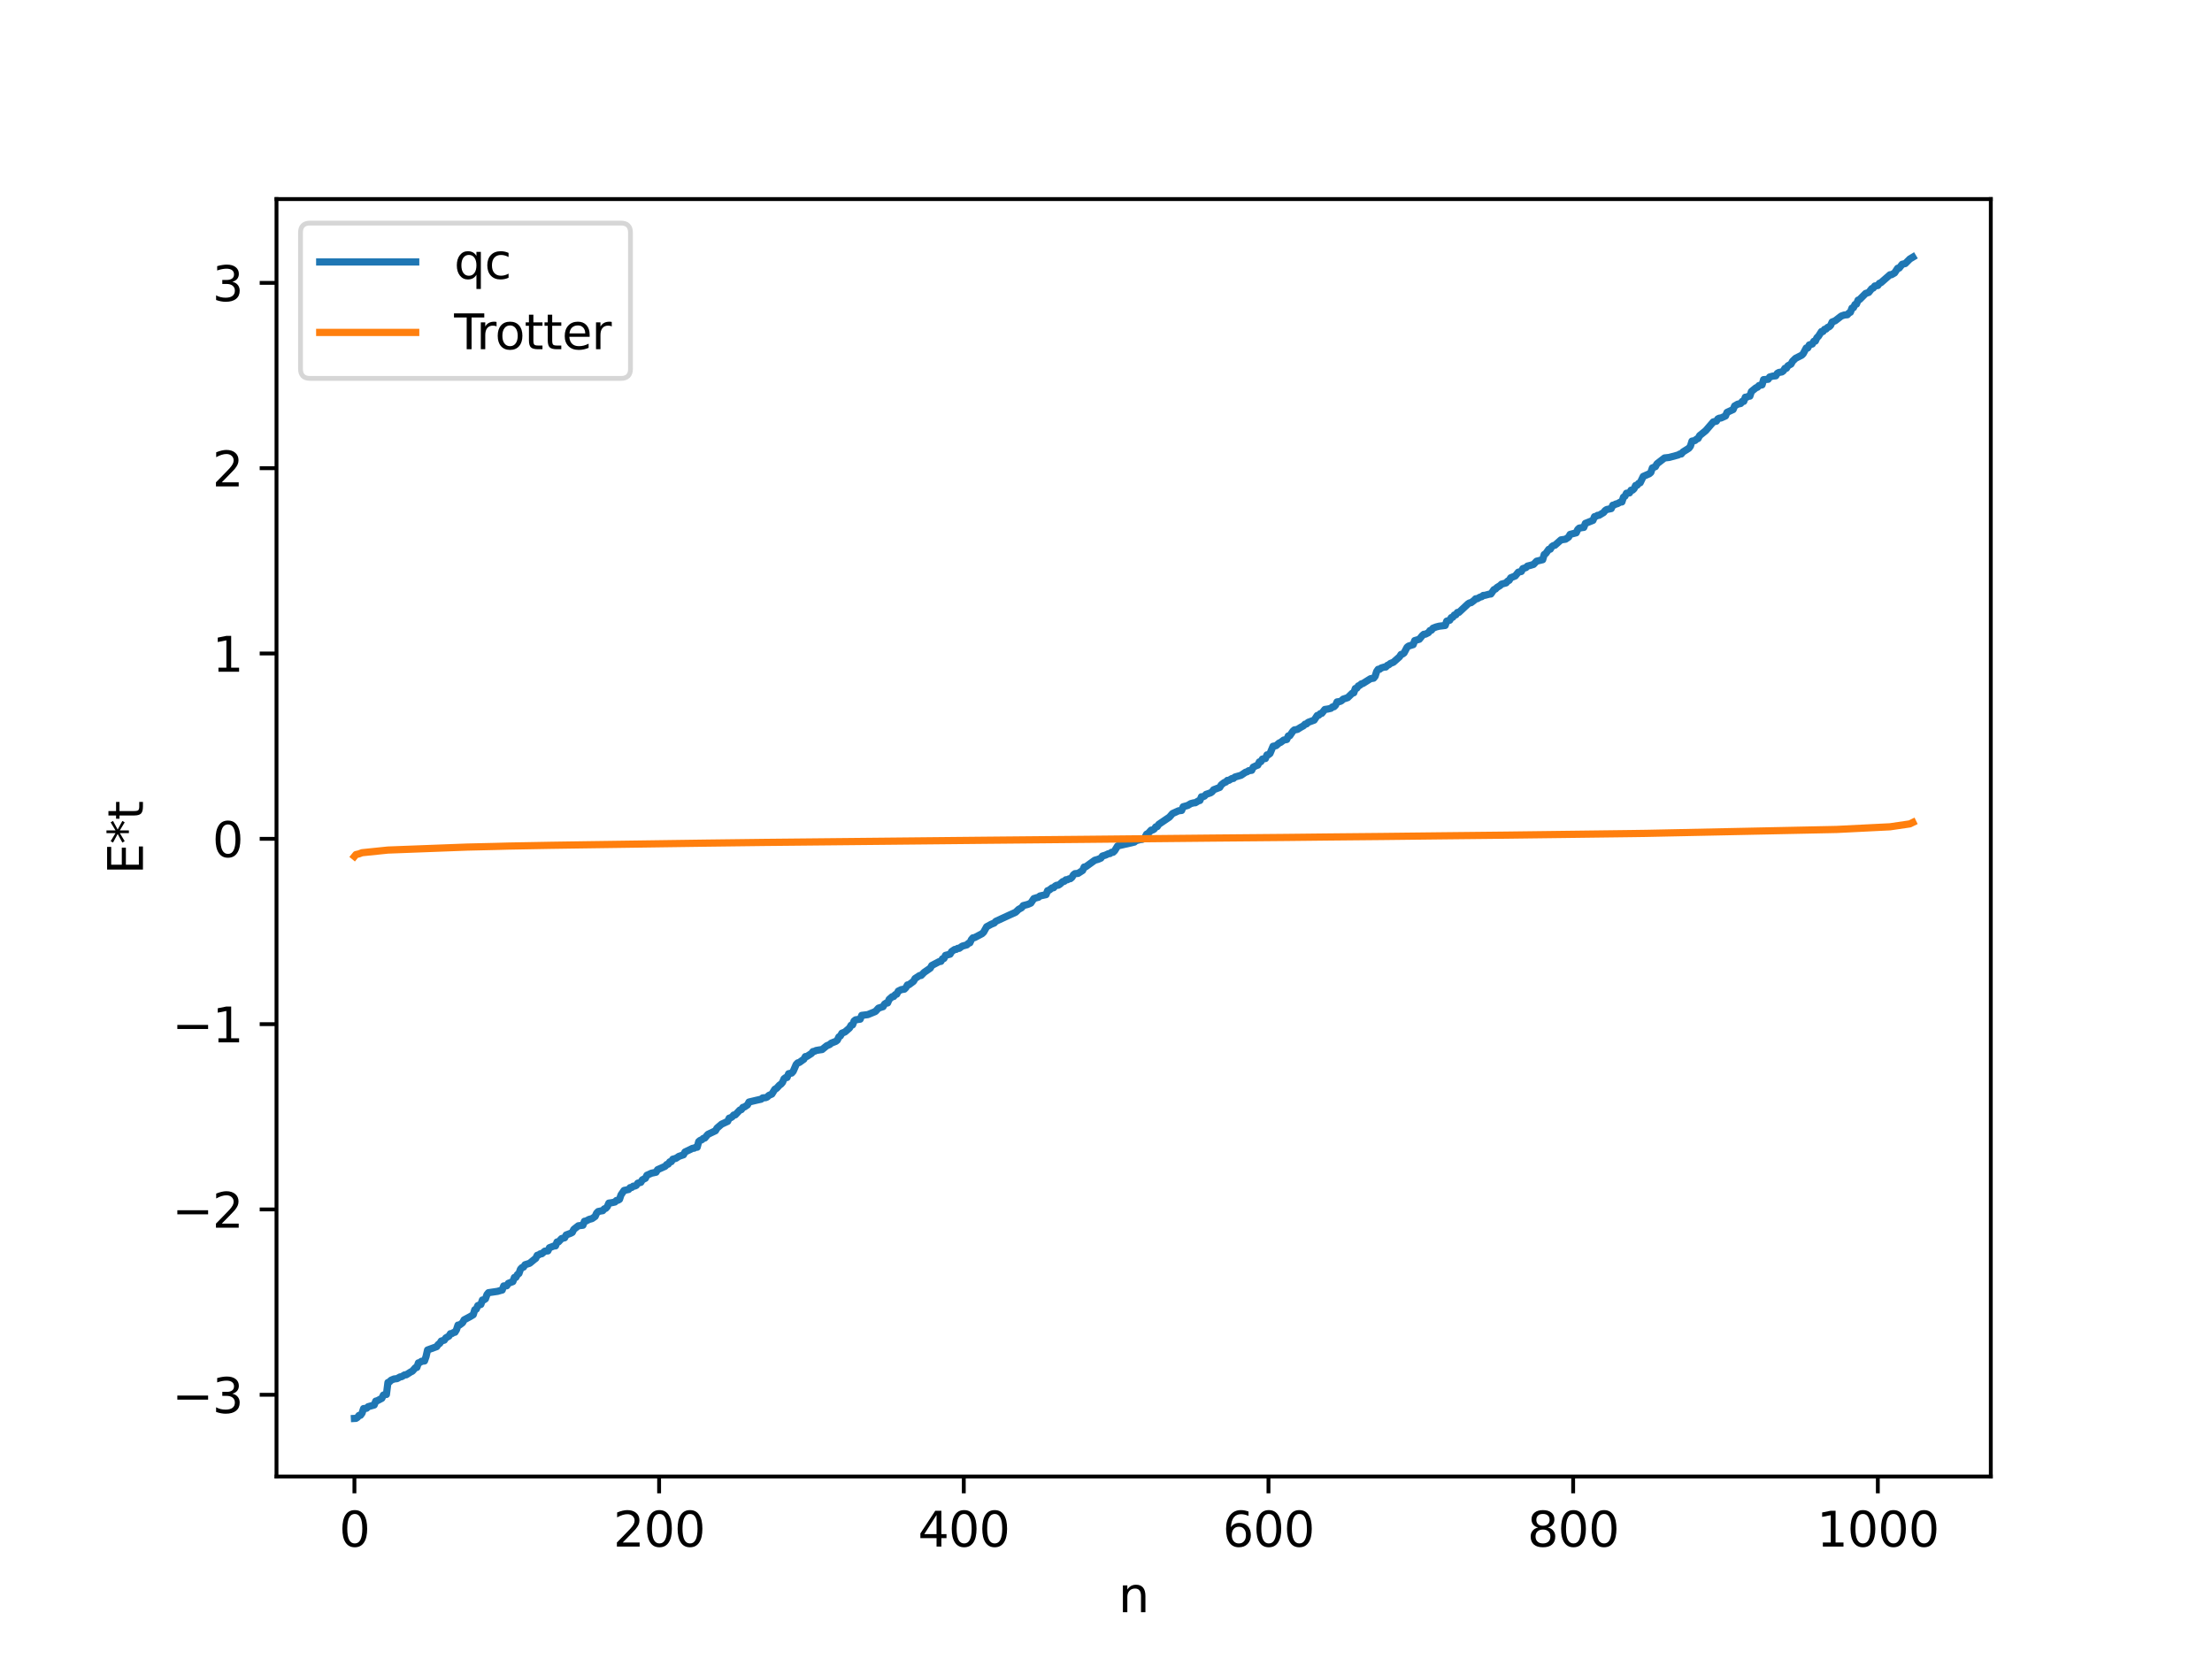 <?xml version="1.0" encoding="utf-8" standalone="no"?>
<!DOCTYPE svg PUBLIC "-//W3C//DTD SVG 1.1//EN"
  "http://www.w3.org/Graphics/SVG/1.1/DTD/svg11.dtd">
<svg xmlns:xlink="http://www.w3.org/1999/xlink" width="460.8pt" height="345.6pt" viewBox="0 0 460.8 345.6" xmlns="http://www.w3.org/2000/svg" version="1.1">
 <defs>
  <style type="text/css">*{stroke-linejoin: round; stroke-linecap: butt}</style>
 </defs>
 <g id="figure_1">
  <g id="patch_1">
   <path d="M 0 345.6 
L 460.8 345.6 
L 460.8 0 
L 0 0 
z
" style="fill: #ffffff"/>
  </g>
  <g id="axes_1">
   <g id="patch_2">
    <path d="M 57.6 307.584 
L 414.72 307.584 
L 414.72 41.472 
L 57.6 41.472 
z
" style="fill: #ffffff"/>
   </g>
   <g id="matplotlib.axis_1">
    <g id="xtick_1">
     <g id="line2d_1">
      <defs>
       <path id="mc01dad5dca" d="M 0 0 
L 0 3.5 
" style="stroke: #000000; stroke-width: 0.8"/>
      </defs>
      <g>
       <use xlink:href="#mc01dad5dca" x="73.833" y="307.584" style="stroke: #000000; stroke-width: 0.8"/>
      </g>
     </g>
     <g id="text_1">
      <!-- 0 -->
      <g transform="translate(70.651 322.182) scale(0.1 -0.1)">
       <defs>
        <path id="DejaVuSans-30" d="M 2034 4250 
Q 1547 4250 1301 3770 
Q 1056 3291 1056 2328 
Q 1056 1369 1301 889 
Q 1547 409 2034 409 
Q 2525 409 2770 889 
Q 3016 1369 3016 2328 
Q 3016 3291 2770 3770 
Q 2525 4250 2034 4250 
z
M 2034 4750 
Q 2819 4750 3233 4129 
Q 3647 3509 3647 2328 
Q 3647 1150 3233 529 
Q 2819 -91 2034 -91 
Q 1250 -91 836 529 
Q 422 1150 422 2328 
Q 422 3509 836 4129 
Q 1250 4750 2034 4750 
z
" transform="scale(0.016)"/>
       </defs>
       <use xlink:href="#DejaVuSans-30"/>
      </g>
     </g>
    </g>
    <g id="xtick_2">
     <g id="line2d_2">
      <g>
       <use xlink:href="#mc01dad5dca" x="137.304" y="307.584" style="stroke: #000000; stroke-width: 0.8"/>
      </g>
     </g>
     <g id="text_2">
      <!-- 200 -->
      <g transform="translate(127.76 322.182) scale(0.1 -0.1)">
       <defs>
        <path id="DejaVuSans-32" d="M 1228 531 
L 3431 531 
L 3431 0 
L 469 0 
L 469 531 
Q 828 903 1448 1529 
Q 2069 2156 2228 2338 
Q 2531 2678 2651 2914 
Q 2772 3150 2772 3378 
Q 2772 3750 2511 3984 
Q 2250 4219 1831 4219 
Q 1534 4219 1204 4116 
Q 875 4013 500 3803 
L 500 4441 
Q 881 4594 1212 4672 
Q 1544 4750 1819 4750 
Q 2544 4750 2975 4387 
Q 3406 4025 3406 3419 
Q 3406 3131 3298 2873 
Q 3191 2616 2906 2266 
Q 2828 2175 2409 1742 
Q 1991 1309 1228 531 
z
" transform="scale(0.016)"/>
       </defs>
       <use xlink:href="#DejaVuSans-32"/>
       <use xlink:href="#DejaVuSans-30" x="63.623"/>
       <use xlink:href="#DejaVuSans-30" x="127.246"/>
      </g>
     </g>
    </g>
    <g id="xtick_3">
     <g id="line2d_3">
      <g>
       <use xlink:href="#mc01dad5dca" x="200.775" y="307.584" style="stroke: #000000; stroke-width: 0.8"/>
      </g>
     </g>
     <g id="text_3">
      <!-- 400 -->
      <g transform="translate(191.231 322.182) scale(0.1 -0.1)">
       <defs>
        <path id="DejaVuSans-34" d="M 2419 4116 
L 825 1625 
L 2419 1625 
L 2419 4116 
z
M 2253 4666 
L 3047 4666 
L 3047 1625 
L 3713 1625 
L 3713 1100 
L 3047 1100 
L 3047 0 
L 2419 0 
L 2419 1100 
L 313 1100 
L 313 1709 
L 2253 4666 
z
" transform="scale(0.016)"/>
       </defs>
       <use xlink:href="#DejaVuSans-34"/>
       <use xlink:href="#DejaVuSans-30" x="63.623"/>
       <use xlink:href="#DejaVuSans-30" x="127.246"/>
      </g>
     </g>
    </g>
    <g id="xtick_4">
     <g id="line2d_4">
      <g>
       <use xlink:href="#mc01dad5dca" x="264.246" y="307.584" style="stroke: #000000; stroke-width: 0.8"/>
      </g>
     </g>
     <g id="text_4">
      <!-- 600 -->
      <g transform="translate(254.702 322.182) scale(0.1 -0.1)">
       <defs>
        <path id="DejaVuSans-36" d="M 2113 2584 
Q 1688 2584 1439 2293 
Q 1191 2003 1191 1497 
Q 1191 994 1439 701 
Q 1688 409 2113 409 
Q 2538 409 2786 701 
Q 3034 994 3034 1497 
Q 3034 2003 2786 2293 
Q 2538 2584 2113 2584 
z
M 3366 4563 
L 3366 3988 
Q 3128 4100 2886 4159 
Q 2644 4219 2406 4219 
Q 1781 4219 1451 3797 
Q 1122 3375 1075 2522 
Q 1259 2794 1537 2939 
Q 1816 3084 2150 3084 
Q 2853 3084 3261 2657 
Q 3669 2231 3669 1497 
Q 3669 778 3244 343 
Q 2819 -91 2113 -91 
Q 1303 -91 875 529 
Q 447 1150 447 2328 
Q 447 3434 972 4092 
Q 1497 4750 2381 4750 
Q 2619 4750 2861 4703 
Q 3103 4656 3366 4563 
z
" transform="scale(0.016)"/>
       </defs>
       <use xlink:href="#DejaVuSans-36"/>
       <use xlink:href="#DejaVuSans-30" x="63.623"/>
       <use xlink:href="#DejaVuSans-30" x="127.246"/>
      </g>
     </g>
    </g>
    <g id="xtick_5">
     <g id="line2d_5">
      <g>
       <use xlink:href="#mc01dad5dca" x="327.717" y="307.584" style="stroke: #000000; stroke-width: 0.8"/>
      </g>
     </g>
     <g id="text_5">
      <!-- 800 -->
      <g transform="translate(318.173 322.182) scale(0.1 -0.1)">
       <defs>
        <path id="DejaVuSans-38" d="M 2034 2216 
Q 1584 2216 1326 1975 
Q 1069 1734 1069 1313 
Q 1069 891 1326 650 
Q 1584 409 2034 409 
Q 2484 409 2743 651 
Q 3003 894 3003 1313 
Q 3003 1734 2745 1975 
Q 2488 2216 2034 2216 
z
M 1403 2484 
Q 997 2584 770 2862 
Q 544 3141 544 3541 
Q 544 4100 942 4425 
Q 1341 4750 2034 4750 
Q 2731 4750 3128 4425 
Q 3525 4100 3525 3541 
Q 3525 3141 3298 2862 
Q 3072 2584 2669 2484 
Q 3125 2378 3379 2068 
Q 3634 1759 3634 1313 
Q 3634 634 3220 271 
Q 2806 -91 2034 -91 
Q 1263 -91 848 271 
Q 434 634 434 1313 
Q 434 1759 690 2068 
Q 947 2378 1403 2484 
z
M 1172 3481 
Q 1172 3119 1398 2916 
Q 1625 2713 2034 2713 
Q 2441 2713 2670 2916 
Q 2900 3119 2900 3481 
Q 2900 3844 2670 4047 
Q 2441 4250 2034 4250 
Q 1625 4250 1398 4047 
Q 1172 3844 1172 3481 
z
" transform="scale(0.016)"/>
       </defs>
       <use xlink:href="#DejaVuSans-38"/>
       <use xlink:href="#DejaVuSans-30" x="63.623"/>
       <use xlink:href="#DejaVuSans-30" x="127.246"/>
      </g>
     </g>
    </g>
    <g id="xtick_6">
     <g id="line2d_6">
      <g>
       <use xlink:href="#mc01dad5dca" x="391.188" y="307.584" style="stroke: #000000; stroke-width: 0.8"/>
      </g>
     </g>
     <g id="text_6">
      <!-- 1000 -->
      <g transform="translate(378.463 322.182) scale(0.1 -0.1)">
       <defs>
        <path id="DejaVuSans-31" d="M 794 531 
L 1825 531 
L 1825 4091 
L 703 3866 
L 703 4441 
L 1819 4666 
L 2450 4666 
L 2450 531 
L 3481 531 
L 3481 0 
L 794 0 
L 794 531 
z
" transform="scale(0.016)"/>
       </defs>
       <use xlink:href="#DejaVuSans-31"/>
       <use xlink:href="#DejaVuSans-30" x="63.623"/>
       <use xlink:href="#DejaVuSans-30" x="127.246"/>
       <use xlink:href="#DejaVuSans-30" x="190.869"/>
      </g>
     </g>
    </g>
    <g id="text_7">
     <!-- n -->
     <g transform="translate(232.991 335.861) scale(0.1 -0.1)">
      <defs>
       <path id="DejaVuSans-6e" d="M 3513 2113 
L 3513 0 
L 2938 0 
L 2938 2094 
Q 2938 2591 2744 2837 
Q 2550 3084 2163 3084 
Q 1697 3084 1428 2787 
Q 1159 2491 1159 1978 
L 1159 0 
L 581 0 
L 581 3500 
L 1159 3500 
L 1159 2956 
Q 1366 3272 1645 3428 
Q 1925 3584 2291 3584 
Q 2894 3584 3203 3211 
Q 3513 2838 3513 2113 
z
" transform="scale(0.016)"/>
      </defs>
      <use xlink:href="#DejaVuSans-6e"/>
     </g>
    </g>
   </g>
   <g id="matplotlib.axis_2">
    <g id="ytick_1">
     <g id="line2d_7">
      <defs>
       <path id="mbf868f8537" d="M 0 0 
L -3.5 0 
" style="stroke: #000000; stroke-width: 0.8"/>
      </defs>
      <g>
       <use xlink:href="#mbf868f8537" x="57.6" y="290.558" style="stroke: #000000; stroke-width: 0.8"/>
      </g>
     </g>
     <g id="text_8">
      <!-- −3 -->
      <g transform="translate(35.858 294.357) scale(0.1 -0.1)">
       <defs>
        <path id="DejaVuSans-2212" d="M 678 2272 
L 4684 2272 
L 4684 1741 
L 678 1741 
L 678 2272 
z
" transform="scale(0.016)"/>
        <path id="DejaVuSans-33" d="M 2597 2516 
Q 3050 2419 3304 2112 
Q 3559 1806 3559 1356 
Q 3559 666 3084 287 
Q 2609 -91 1734 -91 
Q 1441 -91 1130 -33 
Q 819 25 488 141 
L 488 750 
Q 750 597 1062 519 
Q 1375 441 1716 441 
Q 2309 441 2620 675 
Q 2931 909 2931 1356 
Q 2931 1769 2642 2001 
Q 2353 2234 1838 2234 
L 1294 2234 
L 1294 2753 
L 1863 2753 
Q 2328 2753 2575 2939 
Q 2822 3125 2822 3475 
Q 2822 3834 2567 4026 
Q 2313 4219 1838 4219 
Q 1578 4219 1281 4162 
Q 984 4106 628 3988 
L 628 4550 
Q 988 4650 1302 4700 
Q 1616 4750 1894 4750 
Q 2613 4750 3031 4423 
Q 3450 4097 3450 3541 
Q 3450 3153 3228 2886 
Q 3006 2619 2597 2516 
z
" transform="scale(0.016)"/>
       </defs>
       <use xlink:href="#DejaVuSans-2212"/>
       <use xlink:href="#DejaVuSans-33" x="83.789"/>
      </g>
     </g>
    </g>
    <g id="ytick_2">
     <g id="line2d_8">
      <g>
       <use xlink:href="#mbf868f8537" x="57.6" y="251.952" style="stroke: #000000; stroke-width: 0.8"/>
      </g>
     </g>
     <g id="text_9">
      <!-- −2 -->
      <g transform="translate(35.858 255.751) scale(0.1 -0.1)">
       <use xlink:href="#DejaVuSans-2212"/>
       <use xlink:href="#DejaVuSans-32" x="83.789"/>
      </g>
     </g>
    </g>
    <g id="ytick_3">
     <g id="line2d_9">
      <g>
       <use xlink:href="#mbf868f8537" x="57.6" y="213.346" style="stroke: #000000; stroke-width: 0.8"/>
      </g>
     </g>
     <g id="text_10">
      <!-- −1 -->
      <g transform="translate(35.858 217.145) scale(0.1 -0.1)">
       <use xlink:href="#DejaVuSans-2212"/>
       <use xlink:href="#DejaVuSans-31" x="83.789"/>
      </g>
     </g>
    </g>
    <g id="ytick_4">
     <g id="line2d_10">
      <g>
       <use xlink:href="#mbf868f8537" x="57.6" y="174.741" style="stroke: #000000; stroke-width: 0.8"/>
      </g>
     </g>
     <g id="text_11">
      <!-- 0 -->
      <g transform="translate(44.237 178.54) scale(0.1 -0.1)">
       <use xlink:href="#DejaVuSans-30"/>
      </g>
     </g>
    </g>
    <g id="ytick_5">
     <g id="line2d_11">
      <g>
       <use xlink:href="#mbf868f8537" x="57.6" y="136.135" style="stroke: #000000; stroke-width: 0.8"/>
      </g>
     </g>
     <g id="text_12">
      <!-- 1 -->
      <g transform="translate(44.237 139.934) scale(0.1 -0.1)">
       <use xlink:href="#DejaVuSans-31"/>
      </g>
     </g>
    </g>
    <g id="ytick_6">
     <g id="line2d_12">
      <g>
       <use xlink:href="#mbf868f8537" x="57.6" y="97.529" style="stroke: #000000; stroke-width: 0.8"/>
      </g>
     </g>
     <g id="text_13">
      <!-- 2 -->
      <g transform="translate(44.237 101.328) scale(0.1 -0.1)">
       <use xlink:href="#DejaVuSans-32"/>
      </g>
     </g>
    </g>
    <g id="ytick_7">
     <g id="line2d_13">
      <g>
       <use xlink:href="#mbf868f8537" x="57.6" y="58.923" style="stroke: #000000; stroke-width: 0.8"/>
      </g>
     </g>
     <g id="text_14">
      <!-- 3 -->
      <g transform="translate(44.237 62.723) scale(0.1 -0.1)">
       <use xlink:href="#DejaVuSans-33"/>
      </g>
     </g>
    </g>
    <g id="text_15">
     <!-- E*t -->
     <g transform="translate(29.778 182.148) rotate(-90) scale(0.1 -0.1)">
      <defs>
       <path id="DejaVuSans-45" d="M 628 4666 
L 3578 4666 
L 3578 4134 
L 1259 4134 
L 1259 2753 
L 3481 2753 
L 3481 2222 
L 1259 2222 
L 1259 531 
L 3634 531 
L 3634 0 
L 628 0 
L 628 4666 
z
" transform="scale(0.016)"/>
       <path id="DejaVuSans-2a" d="M 3009 3897 
L 1888 3291 
L 3009 2681 
L 2828 2375 
L 1778 3009 
L 1778 1831 
L 1422 1831 
L 1422 3009 
L 372 2375 
L 191 2681 
L 1313 3291 
L 191 3897 
L 372 4206 
L 1422 3572 
L 1422 4750 
L 1778 4750 
L 1778 3572 
L 2828 4206 
L 3009 3897 
z
" transform="scale(0.016)"/>
       <path id="DejaVuSans-74" d="M 1172 4494 
L 1172 3500 
L 2356 3500 
L 2356 3053 
L 1172 3053 
L 1172 1153 
Q 1172 725 1289 603 
Q 1406 481 1766 481 
L 2356 481 
L 2356 0 
L 1766 0 
Q 1100 0 847 248 
Q 594 497 594 1153 
L 594 3053 
L 172 3053 
L 172 3500 
L 594 3500 
L 594 4494 
L 1172 4494 
z
" transform="scale(0.016)"/>
      </defs>
      <use xlink:href="#DejaVuSans-45"/>
      <use xlink:href="#DejaVuSans-2a" x="63.184"/>
      <use xlink:href="#DejaVuSans-74" x="113.184"/>
     </g>
    </g>
   </g>
   <g id="line2d_14">
    <path d="M 73.833 295.488 
L 74.15 295.471 
L 74.467 295.268 
L 74.785 294.86 
L 75.102 294.824 
L 75.42 294.386 
L 75.737 293.431 
L 76.372 293.365 
L 76.689 293.043 
L 77.958 292.683 
L 78.276 291.876 
L 78.593 291.8 
L 79.545 291.295 
L 79.862 290.625 
L 80.18 290.498 
L 80.497 290.494 
L 80.815 287.994 
L 81.132 287.875 
L 81.449 287.531 
L 82.084 287.264 
L 82.719 287.193 
L 83.353 286.83 
L 83.671 286.79 
L 84.305 286.404 
L 84.623 286.398 
L 85.575 285.794 
L 85.892 285.647 
L 86.527 284.924 
L 86.844 284.858 
L 87.162 283.91 
L 87.479 283.834 
L 87.796 283.584 
L 88.431 283.516 
L 88.748 282.612 
L 89.066 281.227 
L 90.97 280.531 
L 91.287 280.07 
L 91.605 279.863 
L 91.922 279.363 
L 92.557 279.173 
L 92.874 278.708 
L 93.509 278.348 
L 93.826 277.832 
L 94.143 277.812 
L 94.461 277.593 
L 94.778 277.528 
L 95.096 277.004 
L 95.413 276.035 
L 95.73 276.025 
L 96.365 275.543 
L 96.682 274.949 
L 97.952 274.268 
L 98.586 273.882 
L 98.904 272.844 
L 99.221 272.718 
L 99.539 271.977 
L 100.173 271.738 
L 100.491 270.814 
L 100.808 270.789 
L 101.125 270.576 
L 101.443 269.684 
L 101.76 269.291 
L 103.664 269.008 
L 104.299 268.82 
L 104.616 268.743 
L 104.934 267.879 
L 105.568 267.851 
L 105.886 267.344 
L 106.838 266.984 
L 107.155 266.12 
L 107.472 266.095 
L 107.79 265.513 
L 108.107 265.292 
L 108.424 264.393 
L 108.742 264.059 
L 109.059 263.962 
L 109.377 263.469 
L 110.329 263.168 
L 111.281 262.382 
L 111.598 262.148 
L 111.915 261.502 
L 112.233 261.418 
L 112.55 261.195 
L 112.867 261.18 
L 113.502 260.635 
L 114.137 260.586 
L 114.454 259.927 
L 115.406 259.557 
L 115.724 259.541 
L 116.041 258.726 
L 116.358 258.697 
L 116.993 258.012 
L 117.628 257.857 
L 117.945 257.265 
L 118.897 256.905 
L 119.215 256.729 
L 119.532 256.098 
L 120.484 255.353 
L 121.436 255.237 
L 121.753 254.412 
L 122.071 254.361 
L 122.705 254.031 
L 123.34 253.855 
L 123.975 253.41 
L 124.292 252.705 
L 124.61 252.385 
L 125.244 252.252 
L 125.562 252.208 
L 125.879 251.831 
L 126.196 251.715 
L 126.514 251.365 
L 126.831 250.63 
L 127.466 250.543 
L 128.1 250.4 
L 128.418 250.077 
L 128.735 250.038 
L 129.053 249.844 
L 129.37 248.906 
L 130.005 247.991 
L 130.957 247.789 
L 131.274 247.4 
L 131.591 247.378 
L 131.909 247.099 
L 132.226 247.088 
L 132.543 246.938 
L 132.861 246.476 
L 133.496 246.306 
L 133.813 245.779 
L 134.448 245.459 
L 134.765 244.828 
L 135.717 244.398 
L 136.669 244.194 
L 136.986 243.667 
L 138.573 242.958 
L 138.891 242.587 
L 139.208 242.508 
L 139.525 242.034 
L 139.843 241.993 
L 140.16 241.478 
L 140.795 241.308 
L 141.429 240.889 
L 142.064 240.668 
L 142.381 240.566 
L 142.699 239.975 
L 143.651 239.526 
L 144.286 239.208 
L 144.603 239.191 
L 144.92 239.005 
L 145.238 238.989 
L 145.555 237.81 
L 145.872 237.552 
L 146.19 237.447 
L 146.507 237.152 
L 146.824 237.076 
L 147.459 236.314 
L 149.046 235.554 
L 149.363 235.008 
L 150.315 234.191 
L 151.585 233.603 
L 151.902 232.935 
L 152.22 232.848 
L 152.537 232.639 
L 152.854 232.274 
L 153.172 232.251 
L 154.124 231.24 
L 154.441 231.152 
L 154.758 230.689 
L 155.076 230.602 
L 155.71 230.179 
L 156.028 229.573 
L 157.615 229.194 
L 158.567 228.98 
L 158.884 228.713 
L 159.519 228.658 
L 159.836 228.521 
L 160.153 228.2 
L 160.788 227.917 
L 161.423 226.898 
L 161.74 226.755 
L 162.375 226.064 
L 162.692 225.846 
L 163.01 225.476 
L 163.327 224.728 
L 163.644 224.493 
L 163.962 224.463 
L 164.279 223.674 
L 164.914 223.541 
L 165.231 223.188 
L 165.866 221.732 
L 166.183 221.414 
L 166.5 221.34 
L 167.135 220.879 
L 167.453 220.663 
L 167.77 220.103 
L 168.087 220.073 
L 169.039 219.457 
L 169.357 219.059 
L 169.674 219.011 
L 169.991 218.842 
L 170.626 218.729 
L 171.261 218.638 
L 172.213 217.858 
L 172.848 217.588 
L 173.165 217.304 
L 174.117 216.93 
L 174.434 216.68 
L 174.752 216.004 
L 175.069 215.803 
L 175.386 215.234 
L 176.021 214.975 
L 176.656 214.427 
L 176.973 214.146 
L 177.291 213.578 
L 177.608 213.502 
L 177.925 212.693 
L 178.243 212.447 
L 179.195 212.312 
L 179.512 211.521 
L 180.781 211.363 
L 182.368 210.711 
L 183.003 210.013 
L 183.955 209.71 
L 184.272 209.171 
L 184.59 208.963 
L 184.907 208.933 
L 185.224 208.19 
L 185.859 207.633 
L 186.177 207.589 
L 186.494 207.199 
L 186.811 207.099 
L 187.129 206.468 
L 187.763 206.155 
L 188.398 206.061 
L 188.715 205.743 
L 189.033 205.179 
L 189.35 205.136 
L 189.985 204.663 
L 190.302 204.422 
L 190.62 203.847 
L 191.572 203.223 
L 191.889 203.204 
L 192.524 202.558 
L 193.793 201.683 
L 194.11 201.127 
L 195.697 200.297 
L 196.015 200.271 
L 196.332 199.736 
L 196.649 199.666 
L 196.967 199.016 
L 197.919 198.774 
L 198.236 198.227 
L 198.871 197.795 
L 199.188 197.774 
L 199.505 197.556 
L 199.823 197.554 
L 200.458 197.095 
L 201.41 196.834 
L 201.727 196.517 
L 202.044 196.408 
L 202.362 195.732 
L 202.679 195.368 
L 202.996 195.336 
L 204.583 194.501 
L 204.9 194.198 
L 205.535 193.061 
L 206.487 192.539 
L 207.122 192.281 
L 207.439 191.932 
L 210.296 190.614 
L 211.565 190.044 
L 212.2 189.439 
L 212.834 189.091 
L 213.152 188.654 
L 214.104 188.406 
L 214.739 188.131 
L 215.373 187.188 
L 216.008 186.994 
L 216.325 186.92 
L 216.643 186.648 
L 217.912 186.369 
L 218.229 185.547 
L 218.547 185.444 
L 219.181 184.954 
L 219.499 184.923 
L 219.816 184.576 
L 220.134 184.412 
L 220.451 184.406 
L 220.768 184.214 
L 221.403 183.649 
L 221.72 183.591 
L 222.038 183.272 
L 222.355 183.271 
L 222.672 183.087 
L 222.99 183.038 
L 223.307 182.772 
L 223.624 182.231 
L 223.942 181.997 
L 224.577 181.945 
L 225.529 181.332 
L 225.846 180.616 
L 226.163 180.574 
L 228.067 179.203 
L 228.702 179.027 
L 229.337 178.765 
L 229.654 178.329 
L 230.289 178.139 
L 230.924 177.838 
L 231.241 177.808 
L 231.558 177.548 
L 231.876 177.545 
L 232.193 177.243 
L 232.828 176.213 
L 233.462 176.082 
L 236.319 175.418 
L 236.636 175.131 
L 237.588 174.887 
L 237.905 174.872 
L 238.223 174.74 
L 238.54 174.388 
L 238.858 173.771 
L 239.175 173.624 
L 239.81 172.93 
L 240.127 172.9 
L 240.444 172.71 
L 240.762 172.251 
L 241.079 172.193 
L 241.396 171.719 
L 243.618 170.21 
L 244.253 169.477 
L 245.522 168.902 
L 246.157 168.83 
L 246.474 168.058 
L 247.426 167.793 
L 248.061 167.407 
L 248.696 167.24 
L 249.013 167.226 
L 249.648 166.837 
L 249.965 166.754 
L 250.282 165.98 
L 250.6 165.974 
L 250.917 165.843 
L 251.234 165.487 
L 252.186 165.161 
L 252.504 164.936 
L 252.821 164.518 
L 254.091 164.033 
L 254.408 163.499 
L 255.043 163.007 
L 255.36 162.919 
L 255.677 162.568 
L 255.995 162.564 
L 256.629 162.18 
L 256.947 162.162 
L 257.264 161.868 
L 258.534 161.504 
L 259.486 160.86 
L 259.803 160.779 
L 260.12 160.552 
L 260.755 160.467 
L 261.072 159.804 
L 261.707 159.5 
L 262.024 159.39 
L 262.342 158.719 
L 262.659 158.672 
L 262.977 158.126 
L 263.611 158.016 
L 263.929 157.257 
L 264.246 157.22 
L 264.563 156.968 
L 265.198 155.462 
L 265.833 155.332 
L 266.467 154.779 
L 266.785 154.65 
L 267.42 154.168 
L 268.054 154.055 
L 268.372 153.31 
L 268.689 153.266 
L 269.324 152.34 
L 269.641 152.053 
L 270.276 151.952 
L 270.91 151.545 
L 271.545 151.194 
L 271.862 150.858 
L 272.18 150.805 
L 272.497 150.482 
L 273.767 150.015 
L 274.401 149.053 
L 274.719 148.992 
L 275.036 148.666 
L 275.353 148.604 
L 275.988 147.796 
L 276.623 147.702 
L 277.258 147.55 
L 277.575 147.264 
L 277.892 147.229 
L 278.21 146.926 
L 278.527 146.224 
L 279.162 146.127 
L 279.479 145.962 
L 279.796 145.644 
L 280.748 145.334 
L 281.7 144.412 
L 282.018 144.323 
L 282.335 143.424 
L 282.653 143.356 
L 282.97 142.887 
L 283.287 142.755 
L 283.605 142.456 
L 283.922 142.382 
L 285.509 141.383 
L 286.143 141.279 
L 286.461 140.898 
L 286.778 139.885 
L 287.096 139.427 
L 287.413 139.414 
L 287.73 139.152 
L 288.365 138.957 
L 288.682 138.953 
L 289 138.609 
L 289.317 138.484 
L 289.634 138.213 
L 290.269 137.959 
L 291.539 136.833 
L 291.856 136.336 
L 292.173 136.254 
L 292.491 136.018 
L 293.125 134.824 
L 293.443 134.584 
L 294.395 134.287 
L 294.712 133.446 
L 295.664 133.171 
L 296.299 132.395 
L 296.616 132.13 
L 296.934 132.119 
L 297.568 131.793 
L 297.886 131.352 
L 298.203 131.276 
L 298.52 130.863 
L 299.155 130.614 
L 299.79 130.45 
L 301.059 130.296 
L 301.377 129.391 
L 302.011 129.203 
L 302.329 128.654 
L 302.646 128.577 
L 302.963 128.114 
L 303.281 128.083 
L 303.598 127.588 
L 303.915 127.572 
L 305.82 125.794 
L 306.137 125.592 
L 306.454 125.548 
L 307.089 125.069 
L 307.406 124.731 
L 307.724 124.727 
L 308.358 124.375 
L 308.676 124.297 
L 308.993 124.034 
L 309.31 124.024 
L 310.262 123.771 
L 310.58 123.74 
L 311.215 122.826 
L 311.532 122.713 
L 311.849 122.381 
L 312.484 121.995 
L 312.801 121.685 
L 313.753 121.424 
L 314.071 121.048 
L 314.388 120.896 
L 314.705 120.368 
L 315.658 119.978 
L 316.292 119.193 
L 316.927 119.047 
L 317.244 118.443 
L 317.879 118.246 
L 318.196 117.926 
L 318.831 117.766 
L 319.466 117.573 
L 320.1 116.906 
L 321.37 116.595 
L 321.687 115.515 
L 322.005 115.32 
L 322.639 114.436 
L 322.957 114.401 
L 323.274 113.882 
L 323.591 113.653 
L 323.909 113.594 
L 325.178 112.468 
L 326.13 112.325 
L 326.765 111.893 
L 327.082 111.324 
L 328.352 110.996 
L 328.669 110.31 
L 328.986 110.016 
L 329.621 109.902 
L 329.939 109.867 
L 330.256 109.034 
L 331.843 108.403 
L 332.16 107.631 
L 332.477 107.569 
L 332.795 107.352 
L 333.112 107.341 
L 334.064 106.766 
L 334.381 106.361 
L 334.699 106.143 
L 335.651 105.949 
L 335.968 105.246 
L 336.286 105.188 
L 336.603 104.993 
L 336.92 104.936 
L 337.555 104.582 
L 337.872 104.565 
L 338.19 103.57 
L 338.507 103.374 
L 338.824 102.746 
L 339.459 102.677 
L 339.777 102.111 
L 340.094 102.1 
L 340.411 101.801 
L 340.729 101.132 
L 341.046 101.084 
L 341.363 100.689 
L 341.681 100.568 
L 342.315 99.247 
L 343.585 98.689 
L 343.902 98.406 
L 344.22 97.473 
L 344.854 97.21 
L 345.172 96.622 
L 346.758 95.398 
L 347.71 95.292 
L 349.615 94.774 
L 349.932 94.579 
L 350.249 94.569 
L 350.567 94.166 
L 351.836 93.365 
L 352.153 92.925 
L 352.471 91.894 
L 353.105 91.766 
L 353.423 91.473 
L 353.74 91.352 
L 354.058 90.753 
L 355.327 89.723 
L 355.962 88.989 
L 356.914 87.882 
L 357.548 87.743 
L 357.866 87.255 
L 358.183 87.105 
L 358.5 87.082 
L 359.453 86.656 
L 359.77 85.902 
L 361.039 85.316 
L 361.357 84.565 
L 361.991 84.199 
L 362.626 84.05 
L 362.943 83.621 
L 363.261 83.612 
L 363.578 82.744 
L 363.896 82.735 
L 364.213 82.554 
L 364.53 82.524 
L 364.848 81.563 
L 365.8 80.785 
L 366.117 80.669 
L 366.434 80.314 
L 367.069 80.176 
L 367.386 79.084 
L 368.339 79.011 
L 368.656 78.53 
L 369.291 78.354 
L 369.925 78.29 
L 370.243 77.781 
L 370.56 77.593 
L 371.195 77.481 
L 371.512 77.25 
L 371.829 76.729 
L 372.147 76.713 
L 372.464 76.194 
L 373.099 75.844 
L 373.416 75.262 
L 374.051 74.643 
L 375.32 74 
L 375.638 73.683 
L 376.272 72.493 
L 376.59 72.485 
L 376.907 71.852 
L 377.542 71.659 
L 377.859 71.092 
L 378.177 71.055 
L 378.494 70.35 
L 378.811 70.06 
L 379.446 69.067 
L 379.763 69.061 
L 380.081 68.604 
L 380.398 68.554 
L 380.715 68.209 
L 381.033 68.088 
L 381.35 67.789 
L 381.667 67.078 
L 382.302 66.823 
L 383.572 65.841 
L 384.206 65.62 
L 384.841 65.567 
L 385.158 65.208 
L 385.476 65.043 
L 385.793 64.183 
L 386.11 64.099 
L 386.428 63.431 
L 386.745 63.346 
L 387.062 62.529 
L 387.38 62.407 
L 388.649 61.131 
L 389.284 60.921 
L 389.919 60.126 
L 390.236 59.999 
L 390.553 59.576 
L 391.188 59.477 
L 391.505 59.017 
L 391.823 58.898 
L 393.727 57.231 
L 394.044 57.221 
L 394.679 56.85 
L 395.314 55.885 
L 395.631 55.848 
L 396.266 55.05 
L 396.9 54.904 
L 397.853 53.949 
L 398.487 53.568 
L 398.487 53.568 
" clip-path="url(#pc26feb00b3)" style="fill: none; stroke: #1f77b4; stroke-width: 1.5; stroke-linecap: square"/>
   </g>
   <g id="line2d_15">
    <path d="M 73.833 178.408 
L 74.15 178.022 
L 74.785 177.875 
L 75.42 177.636 
L 80.815 177.082 
L 97.317 176.461 
L 103.029 176.33 
L 105.886 176.253 
L 114.772 176.092 
L 122.388 175.981 
L 147.142 175.638 
L 159.201 175.491 
L 205.218 175.041 
L 226.163 174.849 
L 252.504 174.589 
L 268.054 174.453 
L 276.623 174.36 
L 288.048 174.253 
L 300.424 174.114 
L 313.753 173.974 
L 339.777 173.651 
L 342.95 173.606 
L 382.62 172.789 
L 393.727 172.236 
L 397.853 171.631 
L 398.487 171.32 
L 398.487 171.32 
" clip-path="url(#pc26feb00b3)" style="fill: none; stroke: #ff7f0e; stroke-width: 1.5; stroke-linecap: square"/>
   </g>
   <g id="patch_3">
    <path d="M 57.6 307.584 
L 57.6 41.472 
" style="fill: none; stroke: #000000; stroke-width: 0.8; stroke-linejoin: miter; stroke-linecap: square"/>
   </g>
   <g id="patch_4">
    <path d="M 414.72 307.584 
L 414.72 41.472 
" style="fill: none; stroke: #000000; stroke-width: 0.8; stroke-linejoin: miter; stroke-linecap: square"/>
   </g>
   <g id="patch_5">
    <path d="M 57.6 307.584 
L 414.72 307.584 
" style="fill: none; stroke: #000000; stroke-width: 0.8; stroke-linejoin: miter; stroke-linecap: square"/>
   </g>
   <g id="patch_6">
    <path d="M 57.6 41.472 
L 414.72 41.472 
" style="fill: none; stroke: #000000; stroke-width: 0.8; stroke-linejoin: miter; stroke-linecap: square"/>
   </g>
   <g id="legend_1">
    <g id="patch_7">
     <path d="M 64.6 78.828 
L 129.342 78.828 
Q 131.342 78.828 131.342 76.828 
L 131.342 48.472 
Q 131.342 46.472 129.342 46.472 
L 64.6 46.472 
Q 62.6 46.472 62.6 48.472 
L 62.6 76.828 
Q 62.6 78.828 64.6 78.828 
z
" style="fill: #ffffff; opacity: 0.8; stroke: #cccccc; stroke-linejoin: miter"/>
    </g>
    <g id="line2d_16">
     <path d="M 66.6 54.57 
L 76.6 54.57 
L 86.6 54.57 
" style="fill: none; stroke: #1f77b4; stroke-width: 1.5; stroke-linecap: square"/>
    </g>
    <g id="text_16">
     <!-- qc -->
     <g transform="translate(94.6 58.07) scale(0.1 -0.1)">
      <defs>
       <path id="DejaVuSans-71" d="M 947 1747 
Q 947 1113 1208 752 
Q 1469 391 1925 391 
Q 2381 391 2643 752 
Q 2906 1113 2906 1747 
Q 2906 2381 2643 2742 
Q 2381 3103 1925 3103 
Q 1469 3103 1208 2742 
Q 947 2381 947 1747 
z
M 2906 525 
Q 2725 213 2448 61 
Q 2172 -91 1784 -91 
Q 1150 -91 751 415 
Q 353 922 353 1747 
Q 353 2572 751 3078 
Q 1150 3584 1784 3584 
Q 2172 3584 2448 3432 
Q 2725 3281 2906 2969 
L 2906 3500 
L 3481 3500 
L 3481 -1331 
L 2906 -1331 
L 2906 525 
z
" transform="scale(0.016)"/>
       <path id="DejaVuSans-63" d="M 3122 3366 
L 3122 2828 
Q 2878 2963 2633 3030 
Q 2388 3097 2138 3097 
Q 1578 3097 1268 2742 
Q 959 2388 959 1747 
Q 959 1106 1268 751 
Q 1578 397 2138 397 
Q 2388 397 2633 464 
Q 2878 531 3122 666 
L 3122 134 
Q 2881 22 2623 -34 
Q 2366 -91 2075 -91 
Q 1284 -91 818 406 
Q 353 903 353 1747 
Q 353 2603 823 3093 
Q 1294 3584 2113 3584 
Q 2378 3584 2631 3529 
Q 2884 3475 3122 3366 
z
" transform="scale(0.016)"/>
      </defs>
      <use xlink:href="#DejaVuSans-71"/>
      <use xlink:href="#DejaVuSans-63" x="63.477"/>
     </g>
    </g>
    <g id="line2d_17">
     <path d="M 66.6 69.249 
L 76.6 69.249 
L 86.6 69.249 
" style="fill: none; stroke: #ff7f0e; stroke-width: 1.5; stroke-linecap: square"/>
    </g>
    <g id="text_17">
     <!-- Trotter -->
     <g transform="translate(94.6 72.749) scale(0.1 -0.1)">
      <defs>
       <path id="DejaVuSans-54" d="M -19 4666 
L 3928 4666 
L 3928 4134 
L 2272 4134 
L 2272 0 
L 1638 0 
L 1638 4134 
L -19 4134 
L -19 4666 
z
" transform="scale(0.016)"/>
       <path id="DejaVuSans-72" d="M 2631 2963 
Q 2534 3019 2420 3045 
Q 2306 3072 2169 3072 
Q 1681 3072 1420 2755 
Q 1159 2438 1159 1844 
L 1159 0 
L 581 0 
L 581 3500 
L 1159 3500 
L 1159 2956 
Q 1341 3275 1631 3429 
Q 1922 3584 2338 3584 
Q 2397 3584 2469 3576 
Q 2541 3569 2628 3553 
L 2631 2963 
z
" transform="scale(0.016)"/>
       <path id="DejaVuSans-6f" d="M 1959 3097 
Q 1497 3097 1228 2736 
Q 959 2375 959 1747 
Q 959 1119 1226 758 
Q 1494 397 1959 397 
Q 2419 397 2687 759 
Q 2956 1122 2956 1747 
Q 2956 2369 2687 2733 
Q 2419 3097 1959 3097 
z
M 1959 3584 
Q 2709 3584 3137 3096 
Q 3566 2609 3566 1747 
Q 3566 888 3137 398 
Q 2709 -91 1959 -91 
Q 1206 -91 779 398 
Q 353 888 353 1747 
Q 353 2609 779 3096 
Q 1206 3584 1959 3584 
z
" transform="scale(0.016)"/>
       <path id="DejaVuSans-65" d="M 3597 1894 
L 3597 1613 
L 953 1613 
Q 991 1019 1311 708 
Q 1631 397 2203 397 
Q 2534 397 2845 478 
Q 3156 559 3463 722 
L 3463 178 
Q 3153 47 2828 -22 
Q 2503 -91 2169 -91 
Q 1331 -91 842 396 
Q 353 884 353 1716 
Q 353 2575 817 3079 
Q 1281 3584 2069 3584 
Q 2775 3584 3186 3129 
Q 3597 2675 3597 1894 
z
M 3022 2063 
Q 3016 2534 2758 2815 
Q 2500 3097 2075 3097 
Q 1594 3097 1305 2825 
Q 1016 2553 972 2059 
L 3022 2063 
z
" transform="scale(0.016)"/>
      </defs>
      <use xlink:href="#DejaVuSans-54"/>
      <use xlink:href="#DejaVuSans-72" x="46.334"/>
      <use xlink:href="#DejaVuSans-6f" x="85.197"/>
      <use xlink:href="#DejaVuSans-74" x="146.379"/>
      <use xlink:href="#DejaVuSans-74" x="185.588"/>
      <use xlink:href="#DejaVuSans-65" x="224.797"/>
      <use xlink:href="#DejaVuSans-72" x="286.32"/>
     </g>
    </g>
   </g>
  </g>
 </g>
 <defs>
  <clipPath id="pc26feb00b3">
   <rect x="57.6" y="41.472" width="357.12" height="266.112"/>
  </clipPath>
 </defs>
</svg>
